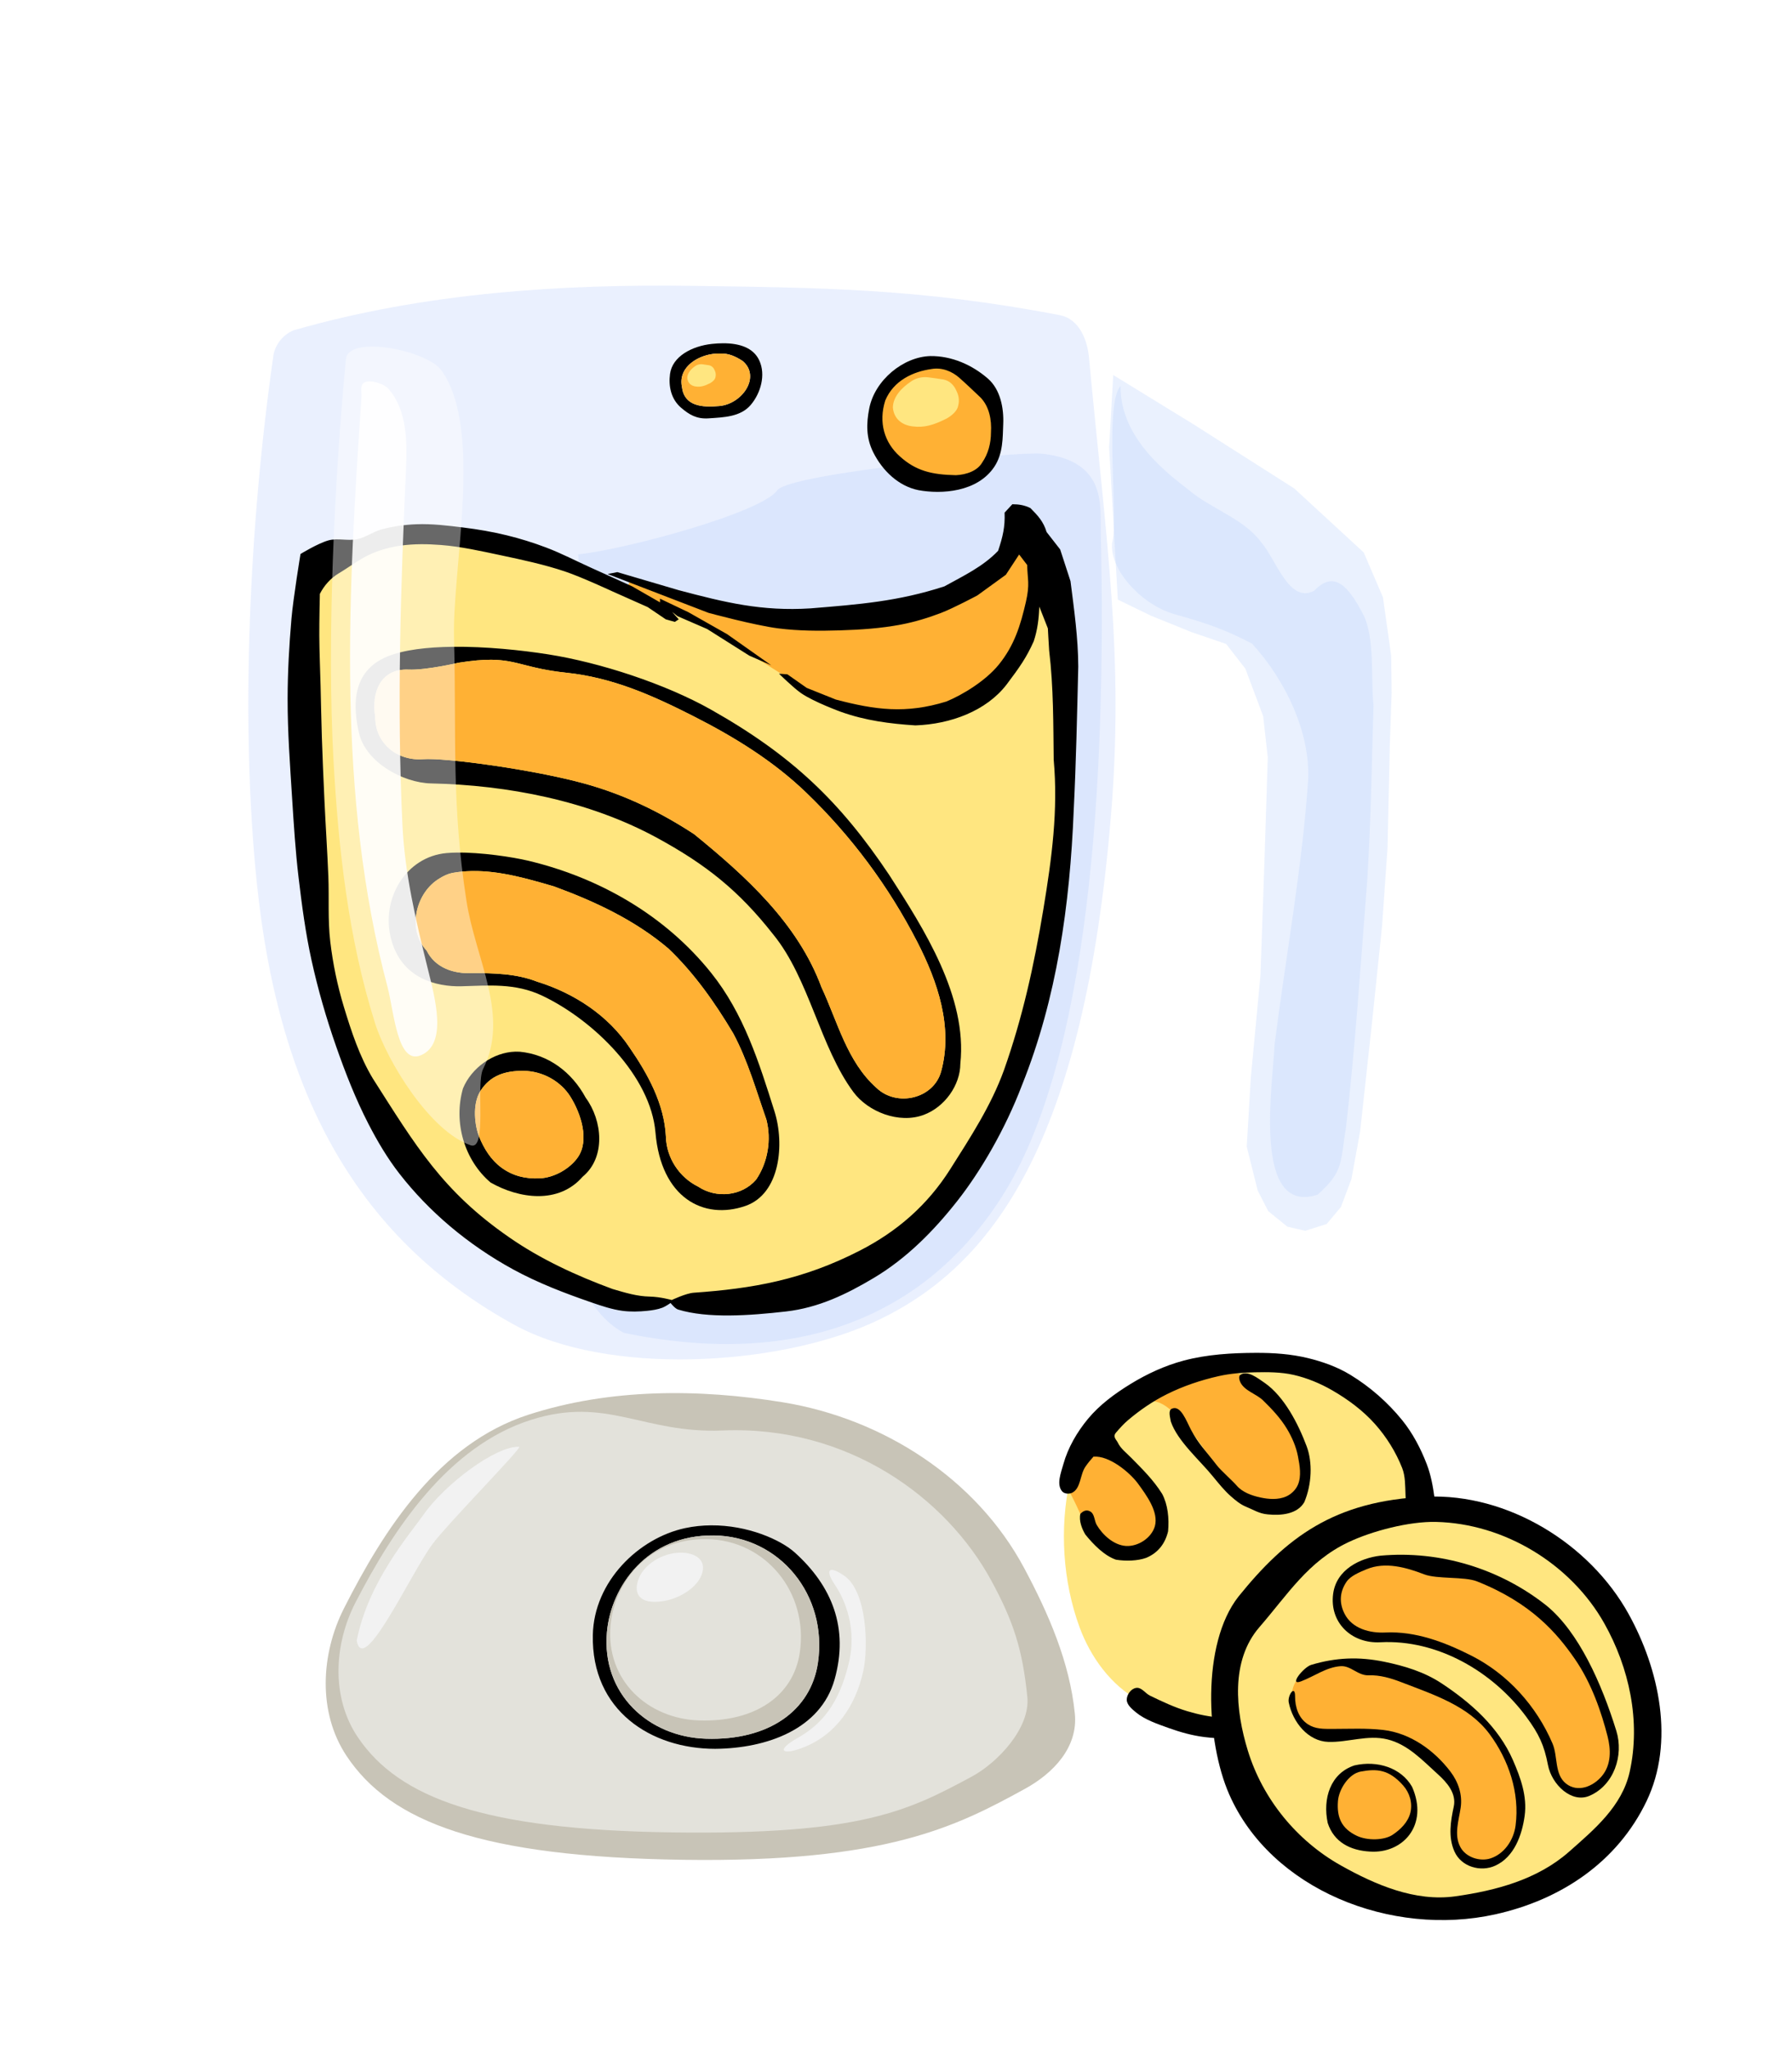 <?xml version="1.0" encoding="UTF-8" standalone="no"?>
<!-- Created with Inkscape (http://www.inkscape.org/) -->

<svg
   xmlns:dc="http://purl.org/dc/elements/1.1/"
   xmlns:cc="http://creativecommons.org/ns#"
   xmlns:rdf="http://www.w3.org/1999/02/22-rdf-syntax-ns#"
   xmlns:svg="http://www.w3.org/2000/svg"
   xmlns="http://www.w3.org/2000/svg"
   xmlns:sodipodi="http://sodipodi.sourceforge.net/DTD/sodipodi-0.dtd"
   xmlns:inkscape="http://www.inkscape.org/namespaces/inkscape"
   width="700"
   height="800"
   id="svg3261"
   version="1.1"
   inkscape:version="0.48.3.1 r9886"
   sodipodi:docname="blender.svg"
   inkscape:export-filename="/home/rico/Projects/ots-feedblender-bitbucket/design/graphical/blender.png"
   inkscape:export-xdpi="90"
   inkscape:export-ydpi="90">
  <defs
     id="defs3263">
    <filter
       color-interpolation-filters="sRGB"
       inkscape:collect="always"
       id="filter3838">
      <feBlend
         inkscape:collect="always"
         mode="screen"
         in2="BackgroundImage"
         id="feBlend3840" />
    </filter>
  </defs>
  <sodipodi:namedview
     id="base"
     pagecolor="#ffffff"
     bordercolor="#666666"
     borderopacity="1.0"
     inkscape:pageopacity="0.0"
     inkscape:pageshadow="2"
     inkscape:zoom="0.7"
     inkscape:cx="-14.535163"
     inkscape:cy="412.02775"
     inkscape:document-units="px"
     inkscape:current-layer="layer2"
     showgrid="false"
     inkscape:window-width="1366"
     inkscape:window-height="721"
     inkscape:window-x="0"
     inkscape:window-y="25"
     inkscape:window-maximized="1" />
  <g
     inkscape:label="Layer 1"
     inkscape:groupmode="layer"
     id="layer1"
     transform="translate(0,-252.362)">
    <path
       style="fill:#ffe680;stroke:none;display:inline"
       d="m 445.193,916.408 c -11.313,-5.951 -19.285,-17.351 -23.455,-28.66 -6.593,-17.882 -7.901,-38.661 -3.846,-57.384 3.434,-15.856 17.972,-26.752 31.61,-34.443 21.261,-11.99 48.763,-16.389 71.346,-5.27 18.858,9.285 32.608,28.209 36.508,48.636 3.548,18.583 -0.214,38.937 -10.822,54.847 -9.065,13.596 -24.394,20.723 -39.382,25.815 -16.117,5.476 -34.081,8.066 -50.335,1.731 -3.968,-1.547 -7.856,-3.29 -11.624,-5.272 z"
       id="path4551"
       inkscape:connector-curvature="0"
       sodipodi:nodetypes="ssssssssss" />
    <path
       style="fill:#ffb134;fill-opacity:1;stroke:none;display:inline"
       d="m 448.135,799.33 c 7.142,-0.664 11.268,5.968 15.173,9.809 4.083,4.015 6.135,8.071 9.765,12.5 2.869,3.5 4.843,7.696 7.857,11.071 2.022,2.264 3.997,4.874 6.786,6.071 4.061,1.743 8.823,1.567 13.214,1.071 2.357,-0.266 5.24,-0.344 6.786,-2.143 2.513,-2.924 1.935,-7.576 1.786,-11.429 -0.18,-4.645 -1.402,-9.29 -3.214,-13.571 -1.983,-4.683 -4.766,-9.119 -8.214,-12.857 -2.938,-3.185 -6.14,-6.005 -9.6,-8.615 -2.851,-2.151 -9.068,-4.47 -12.612,-4.913 -10.75,-1.344 -38.514,14.009 -27.727,13.005 z"
       id="path4558"
       inkscape:connector-curvature="0"
       sodipodi:nodetypes="sssssssssssss" />
    <path
       style="fill:#ffb134;fill-opacity:1;stroke:none;display:inline"
       d="m 416.367,832.292 c 3.153,5.398 5.671,11.105 8.135,16.847 l 7.857,7.143 10,2.5 8.214,-4.643 2.857,-9.286 -2.5,-10.714 -8.214,-8.571 -7.857,-5.714 -7.143,-5 z"
       id="path4562"
       inkscape:connector-curvature="0"
       sodipodi:nodetypes="ccccccccccc" />
    <path
       style="fill:#000000;fill-opacity:1;stroke:none;display:inline"
       d="m 490.636,780.536 c -9.482,0.034 -19.118,0.592 -28.281,3.031 -7.285,1.94 -14.259,5.155 -20.688,9.094 -6.121,3.75 -12.111,8.125 -16.688,13.656 -4.274,5.166 -7.789,11.199 -9.594,17.656 -0.953,3.409 -2.779,7.917 -0.5,10.625 0.874,1.039 2.835,1.14 4.031,0.5 3.319,-1.776 2.938,-6.986 5.062,-10.094 0.947,-1.385 2.028,-2.696 3.156,-3.938 6.232,-0.497 14.026,6.115 17.174,10.219 3.652,4.974 8.352,11.377 6.808,16.973 -1.376,4.626 -6.575,7.938 -11.272,7.674 -4.886,-0.328 -9.212,-4.434 -11.429,-8.21 -0.917,-1.561 -0.794,-3.772 -2.125,-5 -1.681,-1.221 -3.104,-0.554 -4.281,0.688 -0.633,2.661 0.662,5.904 1.942,8.04 3.27,4.037 7.449,8.266 11.964,9.835 3.835,0.638 8.52,0.479 11.812,-0.719 4.715,-1.96 7.439,-5.655 8.554,-10.344 0.474,-5.049 -0.097,-10.487 -2.321,-14.643 -3.488,-5.547 -7.754,-9.665 -11.951,-13.951 -1.88,-1.939 -4.212,-3.625 -5.375,-6.062 -0.573,-1.201 -2.116,-2.249 -0.656,-3.938 1.469,-1.699 2.949,-3.363 4.656,-4.812 4.627,-3.929 9.723,-7.417 15.156,-10.125 6.386,-3.182 13.258,-5.494 20.219,-7.062 4.625,-1.043 9.385,-1.405 14.125,-1.5 5.061,-0.102 10.22,-0.122 15.156,1 5.304,1.206 10.446,3.341 15.156,6.062 6.124,3.538 11.948,7.847 16.656,13.125 4.479,5.021 8.159,10.928 10.625,17.188 2.518,6.39 -0.386,14.929 4.031,20.188 2.091,2.49 6.449,5.423 9.094,3.531 3.29,-2.352 0.041,-8.117 -0.5,-12.125 -0.601,-4.452 -1.414,-8.934 -3.031,-13.125 -2.36,-6.118 -5.467,-12.061 -9.594,-17.156 -5.632,-6.954 -12.576,-13.033 -20.219,-17.688 -5.1,-3.106 -10.852,-5.158 -16.656,-6.562 -6.578,-1.592 -13.451,-2.055 -20.219,-2.031 z m -6.125,8.594 c -0.778,0.56 -0.415,2.011 0,2.875 1.647,3.427 6.186,4.469 8.906,7.125 3.454,3.373 6.832,6.952 9.312,11.094 1.972,3.292 3.555,6.919 4.281,10.688 0.7,3.631 1.421,7.68 0,11.094 -0.841,2.02 -2.65,3.753 -4.656,4.625 -3.06,1.329 -6.74,1.083 -10,0.375 -3.382,-0.734 -7.033,-2.024 -9.281,-4.656 -1.54,-1.804 -6.252,-5.968 -7.692,-7.853 -4.371,-5.721 -7.158,-8.262 -10.156,-13.938 -1.79,-3.388 -4.017,-9.816 -7.496,-8.21 -1.517,0.7 -0.63,3.348 -0.375,5 2.598,7.665 11.403,15.196 16.438,21.438 2.25,2.723 4.465,5.519 7.125,7.844 1.743,1.523 3.578,3.058 5.719,3.938 3.132,1.286 5.199,2.733 8.571,3.031 5.13,0.532 11.596,-0.033 14.304,-4.812 2.901,-6.91 3.269,-15.459 0.893,-21.795 -3.394,-9.051 -8.856,-19.431 -16.268,-24.643 -2.796,-1.904 -6.88,-5.195 -9.625,-3.219 z m -40.344,122.188 c -0.129,10e-4 -0.241,0.009 -0.375,0.031 -2.144,0.357 -3.604,2.711 -3.656,4.531 -0.056,1.963 1.972,3.689 3.656,5.062 3.494,2.849 8.229,4.449 12.719,6.062 4.463,1.603 9.162,2.936 13.969,3.531 5.799,0.719 11.77,0.753 17.562,0 5.243,-0.682 11.877,-0.557 15.156,-4.031 1.754,-1.858 2.778,-5.555 0.625,-7.094 -3.461,-2.474 -8.839,1.937 -13.344,2.531 -4.411,0.582 -8.888,1.247 -13.344,1 -4.551,-0.252 -9.049,-1.221 -13.344,-2.5 -5.107,-1.522 -9.871,-3.795 -14.562,-6.062 -1.773,-0.857 -3.133,-3.082 -5.062,-3.062 z"
       id="path4547"
       inkscape:connector-curvature="0"
       sodipodi:nodetypes="sssssssscccccccccccccssssssssssssssssssssssssssssssccssccscscsssssssssssssc" />
    <path
       style="fill:#000000;fill-opacity:1;stroke:none;display:inline"
       d="m 557.239,836.692 c -36.261,1.522 -54.994,16.138 -73.46,38.991 -14.585,18.548 -12.607,56.674 -3.664,77.129 16.304,37.292 63.315,55.95 104.003,46.934 25.631,-5.68 47.646,-20.4 59.049,-44.147 11.098,-23.113 5.003,-51.453 -7,-73.125 -15.219,-27.478 -47.195,-47.113 -78.929,-45.781 z"
       id="path4570"
       inkscape:connector-curvature="0"
       sodipodi:nodetypes="scsssss" />
    <path
       style="fill:#ffe680;fill-opacity:1;stroke:none;display:inline"
       d="m 526.645,854.496 c -15.68,7.442 -23.541,20.268 -34.702,33.148 -11.327,13.071 -9.312,32.563 -4.513,48.181 5.8,18.877 19.072,35.135 36.3,44.811 13.487,7.575 29.055,14.279 44.758,12.077 15.823,-2.219 32.14,-6.552 44.457,-17.44 9.777,-8.643 20.653,-17.657 23.652,-31.158 4.383,-19.732 -0.183,-40.645 -9.899,-57.926 -13.081,-23.266 -39.11,-39.051 -65.786,-39.649 -10.467,-0.235 -24.904,3.514 -34.267,7.957 z"
       id="path4567"
       inkscape:connector-curvature="0"
       sodipodi:nodetypes="ssssssssss" />
    <path
       style="fill:#000000;fill-opacity:1;stroke:none;display:inline"
       d="m 551.591,949.962 c 6.629,15.021 -3.682,26.189 -16.498,25.277 -7.651,-0.435 -14.013,-3.675 -16.452,-11.145 -2.029,-9.527 1.025,-19.406 10.457,-22.492 8.832,-2.03 18.203,0.854 22.493,8.359 z"
       id="path4584"
       inkscape:connector-curvature="0"
       sodipodi:nodetypes="ccccc" />
    <path
       style="fill:#ffb134;fill-opacity:1;stroke:none;display:inline"
       d="m 543.962,968.714 c 3.125,-2.085 6.109,-4.979 6.995,-8.773 0.872,-3.732 -0.346,-7.689 -2.846,-10.501 -5.557,-6.249 -10.167,-6.628 -16.648,-5.42 -4.519,0.842 -8.462,6.803 -8.829,11.529 -0.504,6.494 1.498,10.687 7.258,13.487 4.258,2.07 10.891,1.798 14.07,-0.322 z"
       id="path4582"
       inkscape:connector-curvature="0"
       sodipodi:nodetypes="sssssss" />
    <path
       style="fill:#ffb134;fill-opacity:1;stroke:none;display:inline"
       d="m 504.502,913.96 c 0.242,-1.943 0.851,-3.925 1.964,-5.536 1.153,-1.668 2.845,-2.991 4.643,-3.929 2.675,-1.396 5.758,-1.931 8.75,-2.321 4.132,-0.539 8.362,-0.485 12.5,0 6.137,0.719 12.217,2.205 18.036,4.286 4.988,1.784 9.68,4.346 14.286,6.964 3.775,2.146 7.525,4.403 10.893,7.143 2.155,1.753 4.167,3.716 5.893,5.893 2.175,2.744 3.898,5.833 5.536,8.929 1.919,3.627 3.737,7.346 5,11.25 1.067,3.299 1.892,6.72 2.143,10.179 0.207,2.855 0.12,5.785 -0.536,8.571 -0.666,2.83 -1.711,5.664 -3.393,8.036 -1.487,2.097 -3.47,3.925 -5.714,5.179 -1.677,0.937 -3.616,1.68 -5.536,1.607 -2.541,-0.097 -5.131,-1.123 -7.143,-2.679 -1.555,-1.202 -2.736,-2.969 -3.393,-4.821 -0.877,-2.474 -0.638,-5.234 -0.536,-7.857 0.159,-4.088 2.566,-8.127 1.786,-12.143 -0.539,-2.776 -2.506,-5.124 -4.286,-7.321 -2.281,-2.816 -5.257,-4.996 -8.036,-7.321 -2.474,-2.07 -4.794,-4.448 -7.679,-5.893 -3.538,-1.772 -7.495,-2.78 -11.429,-3.214 -4.384,-0.485 -8.804,0.635 -13.214,0.714 -3.333,0.06 -6.803,0.765 -10,-0.179 -2.487,-0.734 -4.792,-2.255 -6.607,-4.107 -1.55,-1.582 -2.707,-3.608 -3.393,-5.714 -0.592,-1.819 -0.772,-3.816 -0.536,-5.714 z"
       id="path4590"
       inkscape:connector-curvature="0"
       sodipodi:nodetypes="sssssssssssssssssssssssssssss" />
    <path
       style="fill:#000000;fill-opacity:1;stroke:none;display:inline"
       d="m 520.574,927.353 c 6.599,0 13.256,-0.353 19.808,0.417 10.561,1.241 19.864,7.942 26.191,16.253 3.032,3.983 4.767,8.935 4.001,14.085 -0.75,5.05 -2.7,10.673 -0.08,15.458 2.18,3.983 7.632,5.655 11.69,4.355 5.382,-1.724 9.092,-7.104 9.843,-12.859 1.666,-12.763 -2.708,-25.646 -10.204,-35.745 -8.185,-11.028 -21.97,-15.382 -34.321,-20.163 -4.155,-1.609 -8.44,-2.89 -12.884,-2.728 -4.218,0.154 -6.947,-3.842 -10.919,-3.568 -5.615,0.387 -10.199,3.913 -15.473,5.927 -5.027,1.92 0.996,-5.545 3.954,-6.432 9.702,-2.91 18.666,-3.245 28.534,-1.22 7.887,1.619 15.637,3.958 22.417,8.439 11.476,7.583 22.236,17.094 27.854,29.956 2.992,6.85 5.627,14.121 4.587,21.735 -1.036,7.58 -4.094,16.097 -11.458,19.469 -5.709,2.614 -13.331,0.507 -15.999,-5.587 -2.481,-5.665 -1.46,-11.762 -0.238,-17.481 1.095,-5.123 -2.613,-9.373 -6.232,-12.633 -5.971,-5.378 -11.686,-11.644 -19.739,-13.605 -7.662,-1.866 -15.36,1.234 -23.011,1.001 -7.84,-0.238 -13.871,-7.551 -15.477,-15.39 -0.557,-2.719 2.483,-7.1 2.468,-2.469 -0.014,4.259 1.327,8.582 5.045,10.999 2.893,1.88 6.026,1.786 9.643,1.786 z"
       id="path4588"
       inkscape:connector-curvature="0"
       sodipodi:nodetypes="ssssssssssssssssssssssssssss" />
    <path
       style="fill:#000000;fill-opacity:1;stroke:none;display:inline"
       d="m 539.23,859.723 c -7.834,0.905 -17.206,5.34 -18.469,14.888 -1.487,11.244 7.191,19.514 18.436,18.918 22.237,-1.178 43.976,11.408 57.095,29.225 4.839,6.572 6.9,10.933 8.384,18.701 1.456,7.625 9.211,15.035 16.219,12.018 9.537,-4.106 13.455,-15.755 10.486,-25.342 -5.772,-18.635 -14.715,-38.62 -27.242,-48.885 -18.068,-14.365 -41.535,-21.647 -64.909,-19.523 z"
       id="path4596"
       inkscape:connector-curvature="0"
       sodipodi:nodetypes="csssssscc" />
    <path
       style="fill:#ffb134;fill-opacity:1;stroke:none;display:inline"
       d="m 533.788,865.032 c 7.338,-3.063 15.538,-0.714 22.5,1.964 5.067,1.95 15.758,0.816 20.638,2.75 21.26,8.43 31.302,20.297 38.161,30.181 6.708,9.667 10.525,21.156 12.877,30.351 1.293,5.055 1.508,11.017 -2.212,15.467 -3.536,4.231 -9.519,6.507 -14.006,2.979 -4.629,-3.639 -3.145,-10.629 -5.297,-15.662 -6.256,-14.628 -17.508,-27.152 -31.768,-34.343 -10.373,-5.231 -21.657,-9.563 -33.51,-8.999 -6.002,0.286 -12.999,-1.434 -15.989,-7.388 -2.079,-4.14 -1.914,-8.375 0.77,-12.37 1.575,-2.344 5.053,-3.769 7.836,-4.931 z"
       id="path4593"
       inkscape:connector-curvature="0"
       sodipodi:nodetypes="sssssssssssss" />
    <g
       transform="translate(-14.426,142.848)"
       style="display:inline"
       id="g3039">
      <path
         inkscape:connector-curvature="0"
         id="path3886"
         d="m 449.286,255.934 31.429,19.286 39.286,25 27.143,25 7.5,17.5 3.214,22.857 0.179,14.286 -0.714,20.357 -0.893,40.357 -2.143,30.536 -4.107,39.464 -4.464,40.714 -3.393,18.571 -4.107,10.893 -5.536,6.607 -8.393,2.679 -6.964,-1.607 -7.5,-6.071 -4.107,-8.036 -4.286,-17.143 1.607,-27.143 3.75,-39.643 1.607,-45.893 1.25,-39.286 -1.786,-16.071 -6.964,-18.571 -7.5,-9.643 -13.571,-4.643 -15.893,-6.429 -12.857,-6.25 -3.393,-59.464 z"
         style="fill:#b7cffc;fill-opacity:0.29;stroke:none" />
      <path
         sodipodi:nodetypes="ccccccccccccscc"
         inkscape:connector-curvature="0"
         id="path4649"
         d="m 452.143,260.219 c -0.207,20.644 18.887,34.52 26.852,40.76 8.339,7.072 21.574,11.202 28.078,20.249 5.943,6.831 10.868,24.074 20.695,18.935 7.751,-8.195 13.373,-1.85 19.018,8.985 4.904,9.176 3.013,25.769 4.174,35.709 -0.863,27.073 -0.817,41.331 -2.455,68.375 -2.531,32.09 -4.664,64.815 -8.323,96.792 -2.265,12.833 -0.578,16.676 -11.075,25.91 -25.938,8.395 -17.296,-44.381 -16.807,-58.617 4.21,-33.221 10.993,-70.346 13.141,-103.706 0.662,-18.541 -8.96,-38.618 -21.927,-52.801 -10.683,-5.639 -18.399,-8.165 -30.199,-11.471 -13.334,-3.737 -26.032,-18.12 -24.37,-28.363 2.418,-8.31 -3.277,-53.797 3.198,-60.756 z"
         style="fill:#b7cffc;fill-opacity:0.29;stroke:none" />
      <path
         sodipodi:nodetypes="ssssssssss"
         inkscape:connector-curvature="0"
         id="path3855"
         d="m 129.798,238.268 c -4.222,1.204 -7.949,5.654 -8.571,10 -9.354,65.286 -13.06,142.943 -6.429,206.429 8.144,77.972 36.41,136.966 100.714,172.143 36.147,19.773 101.672,16.101 139.286,-0.714 48.163,-21.531 83.071,-71.735 93.571,-197.857 5.223,-62.738 -1.81,-107.171 -8.571,-179.286 -0.519,-5.534 -3.116,-14.827 -11.429,-16.429 -54.697,-10.539 -94.377,-10.712 -142.857,-11.429 -52.213,-0.771 -105.254,2.756 -155.714,17.143 z"
         style="fill:#b7cefc;fill-opacity:0.29;stroke:none;display:inline" />
      <path
         style="fill:#b7cffc;fill-opacity:0.29;stroke:none;display:inline"
         d="m 421.505,286.649 c 25.191,2.765 22.678,20.191 22.914,30.307 2.307,98.946 -4.594,206.158 -38.458,259.507 -20.216,31.847 -62.47,71.003 -147.814,53.434 -58.736,-31.022 -13.226,-272.788 -17.905,-303.95 18.819,-1.959 72.182,-16.44 77.873,-25.117 5.594,-6.604 93.942,-15.218 103.391,-14.181 z"
         id="path4652"
         inkscape:connector-curvature="0"
         sodipodi:nodetypes="ssscccs" />
    </g>
    <path
       style="fill:#c8c4b7;stroke:none;display:inline"
       d="m 135.372,937.902 c 17.153,25.796 52.499,39.452 131.698,40.561 79.199,1.109 106.534,-13.037 133.305,-27.719 11.072,-6.072 20.785,-16.197 19.485,-29.322 -1.994,-20.131 -10.341,-39.196 -19.795,-56.862 -18.766,-35.067 -55.278,-58.359 -94.18,-64.706 -32.964,-5.378 -67.696,-5.48 -99.573,4.869 -34.741,11.278 -56.168,44.411 -71.948,75.553 -9.023,17.807 -10.338,40.564 1.008,57.626 z"
       id="path3850"
       inkscape:connector-curvature="0"
       sodipodi:nodetypes="scsssssss" />
    <path
       sodipodi:nodetypes="scsssssss"
       inkscape:connector-curvature="0"
       id="path4614"
       d="m 139.816,930.664 c 15.982,23.591 48.913,36.08 122.702,37.094 73.789,1.015 92.114,-8.351 117.056,-21.778 10.316,-5.553 22.937,-19.098 21.726,-31.102 -1.858,-18.41 -5.349,-29.417 -14.157,-45.573 -17.484,-32.069 -55.788,-60.513 -104.89,-58.461 -31.077,1.299 -45.215,-13.583 -74.914,-4.119 -32.368,10.314 -53.76,42.757 -68.462,71.238 -8.407,16.285 -9.631,37.096 0.939,52.7 z"
       style="fill:#e3e2db;stroke:none;display:inline" />
    <path
       inkscape:connector-curvature="0"
       id="path3847"
       d="m 277.73,847.879 c -3.328,0.025 -6.731,0.356 -10.156,1.094 -18.005,3.875 -35.573,20.724 -36,41.719 -0.601,29.583 22.835,44.442 47.781,44.438 20.281,-0.164 41.16,-7.707 46.625,-27 5.717,-20.183 -1.039,-36.604 -15.531,-49.656 -5.463,-4.92 -18.299,-10.701 -32.719,-10.594 z m 1.219,3.938 c 25.628,0.373 44.435,23.291 40.562,49.688 -2.763,18.838 -19.355,30.424 -43.688,29.688 -22.486,-0.681 -40.893,-17.537 -38.75,-41.594 1.599,-17.951 15.74,-38.162 41.875,-37.781 z"
       style="fill:#000000;stroke:none;display:inline" />
    <path
       style="fill:#c8c4b7;stroke:none;display:inline"
       d="m 278.943,851.831 c -26.135,-0.381 -40.263,19.812 -41.862,37.763 -2.143,24.056 16.259,40.915 38.745,41.596 24.332,0.737 40.916,-10.843 43.68,-29.681 3.872,-26.397 -14.935,-49.304 -40.562,-49.678 z"
       id="path3844"
       inkscape:connector-curvature="0"
       sodipodi:nodetypes="sssss" />
    <path
       sodipodi:nodetypes="sssss"
       inkscape:connector-curvature="0"
       id="path4610"
       d="m 276.036,853.259 c -23.439,-0.34 -36.11,17.673 -37.544,33.686 -1.922,21.459 14.582,36.498 34.749,37.105 21.822,0.657 36.696,-9.673 39.174,-26.477 3.473,-23.547 -13.394,-43.982 -36.379,-44.315 z"
       style="fill:#e3e2db;stroke:none;display:inline" />
    <path
       style="fill:#f2f2f2;stroke:none;display:inline"
       d="m 274.059,867.239 c 2.312,-6.006 -2.794,-8.762 -8.254,-8.698 -7.316,0.086 -14.114,4.714 -16.214,9.89 -2.272,5.601 -0.056,9.128 5.583,9.309 7.901,0.254 16.617,-4.612 18.885,-10.501 z"
       id="path4612"
       inkscape:connector-curvature="0"
       sodipodi:nodetypes="sssss" />
    <path
       style="fill:#f2f2f2;fill-opacity:1;stroke:none;display:inline"
       d="m 168.724,855.487 c 5.914,-8.109 35.483,-38.051 34.079,-38.283 -9.105,-0.397 -29.058,14.616 -37.33,26.461 -5.236,7.497 -21.602,26.052 -26.126,49.195 2.531,14.333 20.801,-25.613 29.377,-37.373 z"
       id="path4616"
       inkscape:connector-curvature="0"
       sodipodi:nodetypes="scscs" />
    <path
       sodipodi:nodetypes="sssssss"
       inkscape:connector-curvature="0"
       id="path4618"
       d="m 331.721,900.97 c -3.923,17.131 -11.229,24.889 -20.267,29.988 -8.783,4.956 -5.806,7.014 3.106,3.332 11.766,-4.861 19.646,-15.611 22.704,-29.731 1.935,-8.937 1.516,-30.843 -7.521,-37.032 -6.119,-4.19 -7.578,-2.273 -3.592,3.608 4.268,6.297 8.421,17.386 5.57,29.834 z"
       style="fill:#f2f2f2;fill-opacity:1;stroke:none;display:inline" />
    <path
       inkscape:connector-curvature="0"
       id="path3857"
       d="m 267.167,354.942 c -2.142,0.015 -4.079,0.054 -5.781,0.094 -26.857,0.623 -121.331,4.105 -152.844,13.938 -11.228,3.503 -13.062,12.094 -13.062,12.094 0,0 -3.979,118.861 -0.844,188.187 7.831,87.566 20.09,154.51 104.656,213.656 -32.266,22.28 -63.661,63.325 -80.75,98.219 -9.771,19.952 -14.412,42.945 -2.125,62.062 18.576,28.903 67.356,39.538 153.125,40.781 85.769,1.243 112.352,-8.862 141.344,-25.312 11.991,-6.804 23.939,-16.388 22.531,-31.094 -2.16,-22.555 -6.543,-45.706 -16.781,-65.5 -20.323,-39.29 -44.51,-60.375 -83.781,-80.344 78.81,-24.173 100.784,-127.426 103.312,-210 0.847,-27.651 1.394,-55.4 1.75,-80.906 2.014,-0.871 4.728,1.251 7,2.562 6.538,3.776 20.335,7.197 30,12 7.081,4.094 10.629,11.927 13.469,19.312 1.843,4.793 3.116,9.661 3.25,14.75 0.27,10.247 -1.223,20.512 -1.438,30.781 -0.355,16.996 -0.641,33.995 -1.625,50.969 -1.11,19.138 -0.967,38.37 -3.375,57.406 -0.858,6.785 -0.624,13.544 -0.531,20.375 0.038,2.783 1.66,5.596 4.625,4.75 1.971,-2.669 1.075,-6.309 1.094,-9.469 0.063,-10.634 1.642,-21.104 2.812,-31.625 1.516,-13.63 2.164,-27.357 2.688,-41.062 0.741,-19.396 3.622,-38.647 2.969,-58.094 -0.386,-11.496 -0.683,-23.107 -3.75,-34.219 -2.155,-7.81 -5.591,-15.369 -9.969,-22.281 -2.062,-3.254 -4.716,-5.55 -8,-7.25 -4.971,-2.573 -10.987,-2.781 -16.25,-4.781 -6.034,-2.293 -17.897,-5.656 -22.875,-11.406 0.018,-1.402 0.046,-2.897 0.062,-4.281 0.345,-28.462 0.448,-53.211 0.469,-70.25 -0.175,-4.717 7.806,3.475 12.062,6.094 19.312,11.88 50.058,26.666 70.469,46.188 12.437,11.479 17.417,28.165 18.531,44.562 2.153,39.888 0.223,79.934 -3.156,119.719 -3.39,27.052 -5.16,54.217 -9.344,81.281 -4.145,26.81 -22.207,30.26 -32.188,11.812 -4.258,-14.027 -7.044,2.574 -0.969,9.594 11.22,12.964 27.313,7.091 32.75,-5.25 8.882,-19.789 7.191,-42.269 10.125,-63.375 3.968,-28.54 7.047,-57.178 7.656,-86 0.591,-32.252 5.368,-65.408 -3.469,-96.969 -8.782,-25.927 -33.075,-42.179 -56,-54.094 -18.156,-9.436 -46.062,-37.219 -46.062,-37.219 -0.22,-0.228 -0.447,-0.493 -0.438,-0.844 0,0 1.172,-14.487 -12.531,-17.438 -43.955,-9.464 -116.169,-12.048 -151.781,-12.125 -2.544,-0.005 -4.89,-0.015 -7.031,0 z m -5.875,8.938 c 3.269,0.013 6.518,0.045 9.781,0.094 48.48,0.716 88.178,0.898 142.875,11.438 8.312,1.602 10.919,10.872 11.438,16.406 6.762,72.115 13.786,116.574 8.562,179.312 -10.5,126.122 -45.399,176.313 -93.562,197.844 -37.614,16.815 -103.166,20.492 -139.312,0.719 -64.304,-35.177 -92.543,-94.184 -100.688,-172.156 -6.631,-63.486 -2.948,-141.12 6.406,-206.406 0.623,-4.346 4.372,-8.796 8.594,-10 47.306,-13.488 96.872,-17.445 145.906,-17.25 z m 0.688,432.375 c 14.711,-0.1 29.485,1.241 43.906,3.594 38.901,6.347 75.422,29.652 94.188,64.719 9.454,17.666 17.787,36.713 19.781,56.844 1.3,13.125 -8.396,23.271 -19.469,29.344 -26.771,14.682 -54.114,28.828 -133.312,27.719 -79.199,-1.109 -114.534,-14.767 -131.688,-40.562 -11.346,-17.062 -10.054,-39.818 -1.031,-57.625 15.78,-31.143 37.228,-64.284 71.969,-75.562 17.931,-5.821 36.742,-8.34 55.656,-8.469 z"
       style="fill:#000000;fill-opacity:1;stroke:none;display:inline;filter:url(#filter3838)" />
    <path
       style="fill:#ffb134;fill-opacity:1;stroke:none;display:inline"
       d="m 244.502,482.71 36.47,17.733 34.286,22.247 16.387,7.877 35,2.143 23.571,-15 11.786,-24.286 2.857,-23.214 -5.714,-10.357 -13.214,17.5 -32.5,12.857 -31.786,5.357 -32.143,-3.929 -29.643,-8.929 -13.571,-3.929 z"
       id="path4495"
       inkscape:connector-curvature="0"
       sodipodi:nodetypes="cccccccccccccccc" />
    <path
       style="fill:#ffe680;stroke:none;display:inline"
       d="m 128.788,469.853 -8.571,13.929 -1.071,55 4.643,58.929 4.286,40.714 11.786,31.786 22.857,36.429 43.214,38.214 34.643,15 42.143,1.786 48.214,-12.143 32.143,-25.357 14.643,-18.214 17.857,-33.571 11.071,-45 9.286,-54.643 0,-56.071 -5,-31.786 -7.143,-0.714 -10.357,28.571 -11.429,11.786 -22.857,8.214 -27.143,-3.214 -20.357,-10 -38.571,-24.286 -57.143,-23.929 -49.643,-9.286 z"
       id="path4497"
       inkscape:connector-curvature="0" />
    <path
       style="fill:#000000;fill-opacity:1;stroke:none;display:inline"
       d="m 395.449,449.223 -3.031,3.281 c 0.218,5.576 -0.694,9.395 -2.531,14.906 -5.946,6.212 -13.548,9.766 -20.969,13.875 -18.135,5.895 -33.311,7.038 -52.281,8.594 -19.131,1.212 -33.361,-2.294 -51.5,-7.094 l -24,-7.062 -3.781,0.75 39.406,15.156 c 0,0 18.018,4.896 27.25,6.062 7.941,1.004 16,1.03 24,0.781 8.032,-0.25 16.107,-0.77 24,-2.281 5.339,-1.022 10.581,-2.615 15.656,-4.562 4.88,-1.873 14.125,-6.812 14.125,-6.812 l 11.125,-8.062 5.188,-7.906 3.138,4.102 c 0.104,5.619 1.123,7.333 -0.498,14.4 -2.103,9.171 -4.516,16.998 -10.595,24.49 -5.134,6.326 -14.166,11.817 -20.455,14.4 -15.874,4.907 -27.808,3.275 -43.18,-0.754 l -11.388,-4.561 -7.552,-5.296 -3.281,-0.25 c 0,0 5.647,5.523 8.575,7.56 5.017,3.49 15.644,7.346 15.644,7.346 9.549,3.402 19.076,4.637 29.062,5.281 13.803,-0.474 27.693,-5.668 35.594,-15.906 5.214,-6.917 7.769,-10.554 10.625,-16.906 1.499,-4.48 2.02,-8.905 2.188,-13.562 l 3.344,8.5 c 0,0 0.305,5.731 0.5,8.594 1.74,14.518 1.605,29.143 1.781,42.688 1.766,19.714 -0.71,38.301 -4.029,58.338 -3.656,22.072 -8.187,42.506 -15.409,62.881 -5.041,13.896 -13.099,26.193 -20.969,38.625 -8.944,14.129 -20.783,24.346 -35.344,31.812 -22.35,11.461 -41.962,14.829 -64.906,16.438 -2.99,0.21 -8.531,2.844 -8.531,2.844 0,0 -4.376,-1.254 -8.656,-1.344 -4.895,-0.103 -9.35,-1.45 -14.482,-2.96 -14.048,-5.155 -28.085,-11.627 -40.348,-20.156 -26.088,-18.015 -36.572,-35.806 -53.263,-61.978 -5.212,-8.628 -8.413,-18.387 -11.344,-28.031 -2.524,-8.308 -4.296,-16.877 -5.312,-25.5 -0.997,-8.456 -0.406,-17.024 -0.75,-25.531 -0.401,-9.932 -1.073,-19.852 -1.531,-29.781 -0.377,-8.165 -0.731,-16.331 -1,-24.5 -0.219,-6.655 -0.332,-13.313 -0.5,-19.969 -0.165,-6.563 -0.461,-13.123 -0.5,-19.688 -0.032,-5.417 0.219,-16.25 0.219,-16.25 1.663,-3.274 4.235,-6.149 7.344,-8 4.375,-2.604 8.438,-5.823 13.125,-7.812 3.538,-1.502 7.32,-2.491 11.125,-3.031 5.168,-0.733 10.452,-0.651 15.656,-0.25 7.924,0.611 15.725,2.385 23.5,4.031 8.409,1.78 16.848,3.59 25,6.312 6.408,2.14 18.688,7.844 18.688,7.844 l 13.625,6.062 7.062,4.781 3.531,1 1.531,-1 -2.594,-2.906 2.094,1.656 11.594,5.031 16.438,10.375 8.594,3.781 -17.188,-12.125 -15.156,-8.594 -11.094,-5.281 0,1.438 -10.875,-6.25 c 0,0 -10.768,-4.881 -16.156,-7.312 -5.809,-2.621 -11.477,-5.588 -17.438,-7.844 -5.029,-1.903 -10.182,-3.507 -15.406,-4.781 -5.562,-1.356 -11.225,-2.327 -16.906,-3.031 -6.114,-0.758 -12.282,-1.523 -18.438,-1.281 -4.588,0.18 -9.195,0.823 -13.625,2.031 -3.242,0.884 -6.061,3.067 -9.344,3.781 -3.709,0.807 -7.723,-0.532 -11.375,0.5 -4.173,1.179 -10.87,5.302 -10.87,5.302 0,0 -2.836,17.144 -3.536,25.26 -0.899,10.411 -1.486,20.863 -1.5,31.312 -0.017,12.899 0.934,25.783 1.75,38.656 0.657,10.368 1.305,20.747 2.531,31.062 1.287,10.826 2.717,21.665 5.062,32.312 2.505,11.373 5.748,22.602 9.594,33.594 3.612,10.322 7.614,20.561 12.625,30.281 3.503,6.795 7.426,13.438 12.125,19.469 5.813,7.462 12.466,14.328 19.688,20.438 7.632,6.456 15.974,12.15 24.75,16.938 9.704,5.294 20.11,9.277 30.562,12.875 3.959,1.363 7.974,2.73 12.125,3.281 3.17,0.421 6.412,0.325 9.594,0 2.053,-0.209 4.135,-0.515 6.062,-1.25 1.125,-0.429 3.125,-1.812 3.125,-1.812 0,0 1.695,2.183 2.938,2.562 11.577,3.534 27.83,2.385 42.156,0.75 12.685,-1.448 23.573,-6.696 34.344,-13.125 12.832,-7.659 23.417,-18.394 32.594,-30.062 9.108,-11.58 18.672,-27.922 25.247,-45.191 13.623,-33.947 18.693,-70.199 20.198,-107.329 0.933,-18.681 1.319,-37.378 1.774,-56.074 -0.044,-11.208 -1.621,-22.254 -3.031,-33.344 l -4.031,-12.375 -5.312,-6.812 c -1.192,-4.042 -3.443,-6.475 -6.312,-9.344 -2.362,-1.162 -4.514,-1.5 -7.062,-1.5 z"
       id="path4489"
       inkscape:connector-curvature="0"
       sodipodi:nodetypes="cccccccccssssccccsscccccsccccccccscssscscccssssssscsssssscccccccccccccccsssssssscsssssssssssssscsssscccccccc" />
    <path
       style="fill:#000000;fill-opacity:1;stroke:none;display:inline"
       d="m 282.48,386.379 c -1.44,0.004 -2.926,0.088 -4.406,0.25 -7.892,0.865 -15.437,4.931 -16.344,11.719 -0.636,4.758 0.37,9.81 4.312,13.188 3.191,2.733 6.105,4.475 10.75,4.156 5.933,-0.407 12.475,-0.548 16.469,-5.25 3.871,-4.558 5.944,-11.699 3.344,-17.344 -2.334,-5.067 -7.887,-6.734 -14.125,-6.719 z m -2.5,4.031 c 0.448,-0.018 0.883,-0.022 1.312,0 3.265,-0.193 6.037,1.087 8.844,2.906 7.161,6.14 -0.181,16.74 -9.094,17.562 -6.831,0.63 -13.816,0.093 -14.688,-7.562 -1.56,-7.958 6.898,-12.637 13.625,-12.906 z"
       id="path4451"
       inkscape:connector-curvature="0" />
    <path
       style="fill:#000000;fill-opacity:1;stroke:none;display:inline"
       d="m 363.386,391.379 c -10.523,0.29 -21.67,9.363 -23.844,20.469 -1.141,5.828 -1.277,11.427 1.562,17.094 3.638,7.26 9.939,13.232 17.656,14.781 8.95,1.664 22.993,0.818 29.625,-9.094 3.502,-5.234 3.277,-11.523 3.5,-16.688 0.27,-6.244 -1.11,-13.511 -5.969,-17.75 -6.153,-5.368 -14.168,-8.92 -22.531,-8.812 z m 2.031,4.375 c 3.59,-0.129 7.094,1.412 9.75,3.812 2.78,2.469 5.483,5.075 8.188,7.625 3.585,3.696 4.57,9.057 4.25,14.031 -0.005,4.228 -1.085,8.492 -3.5,12 -2.008,3.445 -6.465,4.95 -10.688,5.156 -9.621,-0.199 -15.902,-1.717 -22.281,-7.5 -6.104,-5.432 -8.625,-13.52 -5.781,-22.375 3.39,-8.069 11.247,-11.564 18.531,-12.562 0.514,-0.089 1.018,-0.169 1.531,-0.188 z"
       id="path4453"
       inkscape:connector-curvature="0" />
    <path
       style="fill:#ffb134;fill-opacity:1;stroke:#000000;stroke-width:1px;stroke-linecap:butt;stroke-linejoin:miter;stroke-opacity:1;display:inline"
       d="m 363.876,395.927 c 4.109,-0.711 8.266,0.909 11.302,3.652 2.78,2.469 5.468,5.048 8.172,7.598 3.585,3.696 4.563,9.087 4.243,14.061 -0.005,4.228 -1.084,8.461 -3.499,11.97 -2.008,3.445 -6.445,4.971 -10.668,5.177 -9.621,-0.199 -15.902,-1.715 -22.281,-7.499 -6.104,-5.432 -8.64,-13.519 -5.796,-22.374 3.39,-8.069 11.245,-11.588 18.529,-12.586 z"
       id="path4461"
       inkscape:connector-curvature="0"
       sodipodi:nodetypes="ccccccccc" />
    <path
       style="fill:#ffb134;fill-opacity:1;stroke:none;display:inline"
       d="m 281.292,390.411 c -6.876,-0.347 -16.594,4.426 -14.93,12.914 0.871,7.656 7.839,8.18 14.67,7.55 8.913,-0.822 16.257,-11.407 9.096,-17.547 -2.806,-1.819 -5.571,-3.109 -8.836,-2.916 z"
       id="path4469"
       inkscape:connector-curvature="0"
       sodipodi:nodetypes="ccscc" />
    <path
       sodipodi:nodetypes="ccccccccc"
       inkscape:connector-curvature="0"
       id="path4602"
       d="m 355.88,401.287 c 2.011,-1.407 4.533,-1.888 6.701,-1.611 1.977,0.236 3.928,0.541 5.881,0.83 2.656,0.51 4.296,2.414 5.167,4.504 0.881,1.703 1.198,3.702 0.663,5.773 -0.335,1.934 -2.348,3.759 -4.523,4.994 -5.096,2.544 -8.714,3.646 -13.274,3.057 -4.342,-0.522 -7.364,-3.087 -7.721,-7.427 0.095,-4.173 3.487,-7.732 7.105,-10.12 z"
       style="fill:#ffe680;fill-opacity:1;stroke:none;display:inline" />
    <path
       style="fill:#ffe680;fill-opacity:1;stroke:none;display:inline"
       d="m 271.536,395.314 c 0.868,-0.637 1.958,-0.855 2.894,-0.73 0.854,0.107 1.696,0.245 2.54,0.376 1.147,0.231 1.855,1.093 2.231,2.04 0.38,0.772 0.517,1.677 0.286,2.615 -0.145,0.876 -1.014,1.703 -1.953,2.262 -2.201,1.152 -3.763,1.651 -5.732,1.385 -1.875,-0.236 -3.18,-1.398 -3.334,-3.364 0.041,-1.89 1.506,-3.502 3.068,-4.584 z"
       id="path4604"
       inkscape:connector-curvature="0"
       sodipodi:nodetypes="ccccccccc" />
    <path
       style="fill:#000000;fill-opacity:1;stroke:none;display:inline"
       d="m 201.324,662.942 c -8.682,0.248 -17.112,6.281 -20.469,14.344 -3.833,13.282 0.578,28.09 10.781,36.75 11.128,6.326 26.546,8.56 35.938,-2.25 9.152,-7.522 7.767,-21.967 1.219,-30.844 -5.459,-10.099 -14.64,-16.898 -25.75,-17.969 -0.58,-0.036 -1.14,-0.048 -1.719,-0.031 z m 3.125,7.5 c 7.466,0.054 14.615,4.02 18.438,10.188 4.139,6.678 7.392,16.96 2.844,23.531 -3.107,4.489 -9.243,8.001 -14.938,8.25 -5.535,0.242 -10.488,-0.946 -14.906,-4.188 -4.173,-3.061 -6.887,-7.519 -8.75,-12.156 -1.535,-3.82 -2.912,-12.492 0.625,-17.938 3.841,-5.914 9.539,-7.739 16.688,-7.688 z"
       id="path4509"
       inkscape:connector-curvature="0" />
    <path
       style="fill:#ffb134;fill-opacity:1;stroke:none;display:inline"
       d="m 204.438,670.439 c 7.466,0.054 14.622,4.034 18.445,10.201 4.139,6.678 7.402,16.965 2.853,23.536 -3.107,4.489 -9.237,7.971 -14.932,8.221 -5.535,0.242 -10.486,-0.921 -14.904,-4.162 -4.173,-3.061 -6.914,-7.526 -8.778,-12.163 -1.535,-3.82 -2.891,-12.483 0.646,-17.929 3.841,-5.914 9.522,-7.756 16.67,-7.704 z"
       id="path4505"
       inkscape:connector-curvature="0"
       sodipodi:nodetypes="ssssssss" />
    <path
       style="fill:#000000;fill-opacity:1;stroke:none;display:inline"
       d="m 178.324,585.223 c -1.36,0.02 -2.653,0.079 -3.875,0.188 -15.881,1.408 -25.764,17.818 -21.688,33.531 4.003,15.431 17.685,18.715 27.469,18.469 10.49,-0.264 20.996,-1.366 31.656,3.719 20.011,9.545 42.296,31.35 44.156,53.375 2.155,25.511 18.776,34.292 35.094,28.688 13.692,-4.702 15.401,-24.245 11.406,-36.906 -6.093,-19.313 -12.004,-38.165 -24.719,-54.062 -18.101,-22.632 -43.929,-37.265 -71.438,-43.812 -6.25,-1.488 -18.539,-3.328 -28.062,-3.188 z m 5.938,7.219 c 10.87,-0.205 21.708,2.956 32.062,5.969 15.953,5.826 31.753,13.208 44.781,24.281 10.068,9.587 18.183,21.157 25.281,33.062 5.716,10.638 8.988,22.344 12.969,33.688 2.058,7.866 0.589,16.768 -4,23.469 -5.617,6.504 -15.61,7.423 -22.656,2.719 -7.39,-3.647 -12.357,-11.215 -12.594,-19.5 -0.619,-12.808 -7.008,-24.379 -14.125,-34.719 -8.465,-12.71 -21.788,-21.348 -36.219,-25.812 -8.146,-3.16 -16.889,-3.315 -25.5,-3.312 -7.095,0.309 -14.27,-2.059 -17.625,-8.812 -7.762,-8.279 -4.213,-22.761 5.156,-28.219 1.522,-0.964 3.166,-1.728 4.938,-2.094 2.505,-0.449 5.023,-0.672 7.531,-0.719 z"
       id="path4524"
       inkscape:connector-curvature="0" />
    <path
       style="fill:#ffb134;fill-opacity:1;stroke:none;display:inline"
       d="m 176.745,593.159 c 13.361,-2.396 26.849,1.54 39.592,5.248 15.953,5.826 31.727,13.226 44.756,24.299 10.068,9.587 18.188,21.13 25.286,33.035 5.716,10.638 9.005,22.346 12.986,33.689 2.058,7.866 0.578,16.787 -4.011,23.487 -5.617,6.504 -15.598,7.427 -22.644,2.723 -7.39,-3.647 -12.353,-11.211 -12.59,-19.496 -0.619,-12.808 -7.029,-24.394 -14.146,-34.734 -8.465,-12.71 -21.793,-21.341 -36.224,-25.805 -8.146,-3.16 -16.884,-3.335 -25.496,-3.332 -7.095,0.309 -14.256,-2.061 -17.611,-8.815 -7.762,-8.279 -4.228,-22.743 5.141,-28.2 1.522,-0.964 3.189,-1.733 4.961,-2.099 z"
       id="path4519"
       inkscape:connector-curvature="0" />
    <path
       style="fill:#000000;fill-opacity:1;stroke:none;display:inline"
       d="m 176.917,504.879 c -9.943,0.105 -19.22,1.159 -25.656,3.812 -14.343,5.913 -13.248,20.073 -11.062,29.75 2.603,11.524 17.164,19.545 28.188,19.781 29.796,0.638 61.53,6.714 88.156,21.187 19.191,10.432 32.067,20.666 45.5,37.781 14.045,17.16 18.277,43.983 31.344,61.562 5.679,7.641 17.738,12.475 27.438,8.875 8.163,-3.03 14.278,-11.548 14.312,-20 2.776,-26.094 -14.251,-52.701 -27.781,-73.656 -19.121,-28.586 -37.982,-46.724 -69.688,-64.594 -17.764,-10.012 -43.258,-18.348 -63.469,-21.531 -10.583,-1.667 -24.497,-3.104 -37.281,-2.969 z m 15.125,5.062 c 10.103,0.101 13.83,3.444 29.188,5.062 18.018,1.899 33.426,8.75 49.625,16.969 15.952,8.093 31.166,17.438 44.094,29.875 17.554,16.887 32.168,36.5 43.344,58.219 8.004,15.555 14.047,33.367 9.344,50.594 -2.924,10.71 -17.324,14.043 -25.281,6.406 -11.498,-10.217 -15.162,-25.801 -21.469,-39.25 -9.254,-24.993 -29.604,-43.383 -49.75,-59.781 -13.294,-8.706 -27.067,-15.348 -42.344,-19.625 -19.868,-5.562 -55.014,-10.32 -63.531,-9.656 -9.954,0.775 -18.694,-6.061 -18.688,-16.438 -1.63,-9.775 2.241,-18.984 12.938,-18.531 7.024,0.298 19.625,-2.688 19.625,-2.688 5.445,-0.871 9.539,-1.19 12.906,-1.156 z"
       id="path4537"
       inkscape:connector-curvature="0" />
    <path
       style="fill:#ffb134;fill-opacity:1;stroke:none;display:inline"
       d="m 159.502,513.782 c -10.696,-0.453 -14.546,8.765 -12.916,18.541 -0.006,10.377 8.719,17.221 18.673,16.446 8.517,-0.663 43.661,4.094 63.529,9.656 15.277,4.277 29.067,10.899 42.361,19.605 20.146,16.399 40.494,34.779 49.748,59.772 6.306,13.449 9.97,29.058 21.467,39.275 7.957,7.637 22.347,4.279 25.271,-6.431 4.704,-17.226 -1.353,-35.02 -9.358,-50.575 -11.176,-21.719 -25.764,-41.337 -43.318,-58.224 -12.928,-12.437 -28.139,-21.794 -44.091,-29.887 -16.199,-8.218 -31.61,-15.057 -49.628,-16.956 -20.477,-2.158 -20.316,-7.386 -42.096,-3.901 0,0 -12.619,2.976 -19.643,2.679 z"
       id="path4534"
       inkscape:connector-curvature="0"
       sodipodi:nodetypes="scsscccsssssss" />
  </g>
  <g
     inkscape:groupmode="layer"
     id="layer2"
     inkscape:label="Layer"
     style="display:inline">
    <g
       transform="translate(0,-252.362)"
       id="g3027">
      <path
         sodipodi:nodetypes="sssssssss"
         inkscape:connector-curvature="0"
         id="path4620"
         d="m 135.133,392.554 c -4.617,47.922 -7.442,109.824 -4.871,156.451 1.897,34.402 5.778,69.729 16.237,102.811 4.721,14.932 21.466,42.259 37.346,47.68 6.595,2.251 1.913,-23.942 4.871,-29.8 10.508,-20.807 -2.978,-42.856 -6.495,-65.56 -5.944,-38.367 -3.88,-64.068 -4.871,-102.811 -0.701,-27.381 11.442,-81.364 -4.871,-104.301 -5.69,-8 -36.429,-13.987 -37.346,-4.47 z"
         style="fill:#ffffff;fill-opacity:0.409;stroke:none;display:inline" />
      <path
         sodipodi:nodetypes="sssssssss"
         inkscape:connector-curvature="0"
         id="path4635"
         d="m 141.208,407.295 c -5.242,76.682 -9.72,155.426 10.156,230.344 2.557,9.637 3.832,30.592 13.031,26.719 10.606,-4.466 5.48,-22.536 2.594,-34.25 -4.513,-18.313 -8.881,-36.581 -9.789,-55.71 -2.206,-46.436 -0.706,-92.847 1.414,-139.196 0.48,-10.486 0.335,-22.871 -6.844,-31 -2.138,-2.421 -8.86,-4.235 -10.226,-1.752 -0.781,1.419 -0.226,3.231 -0.337,4.846 z"
         style="fill:#ffffff;fill-opacity:0.881;stroke:none;display:inline" />
    </g>
  </g>
</svg>
